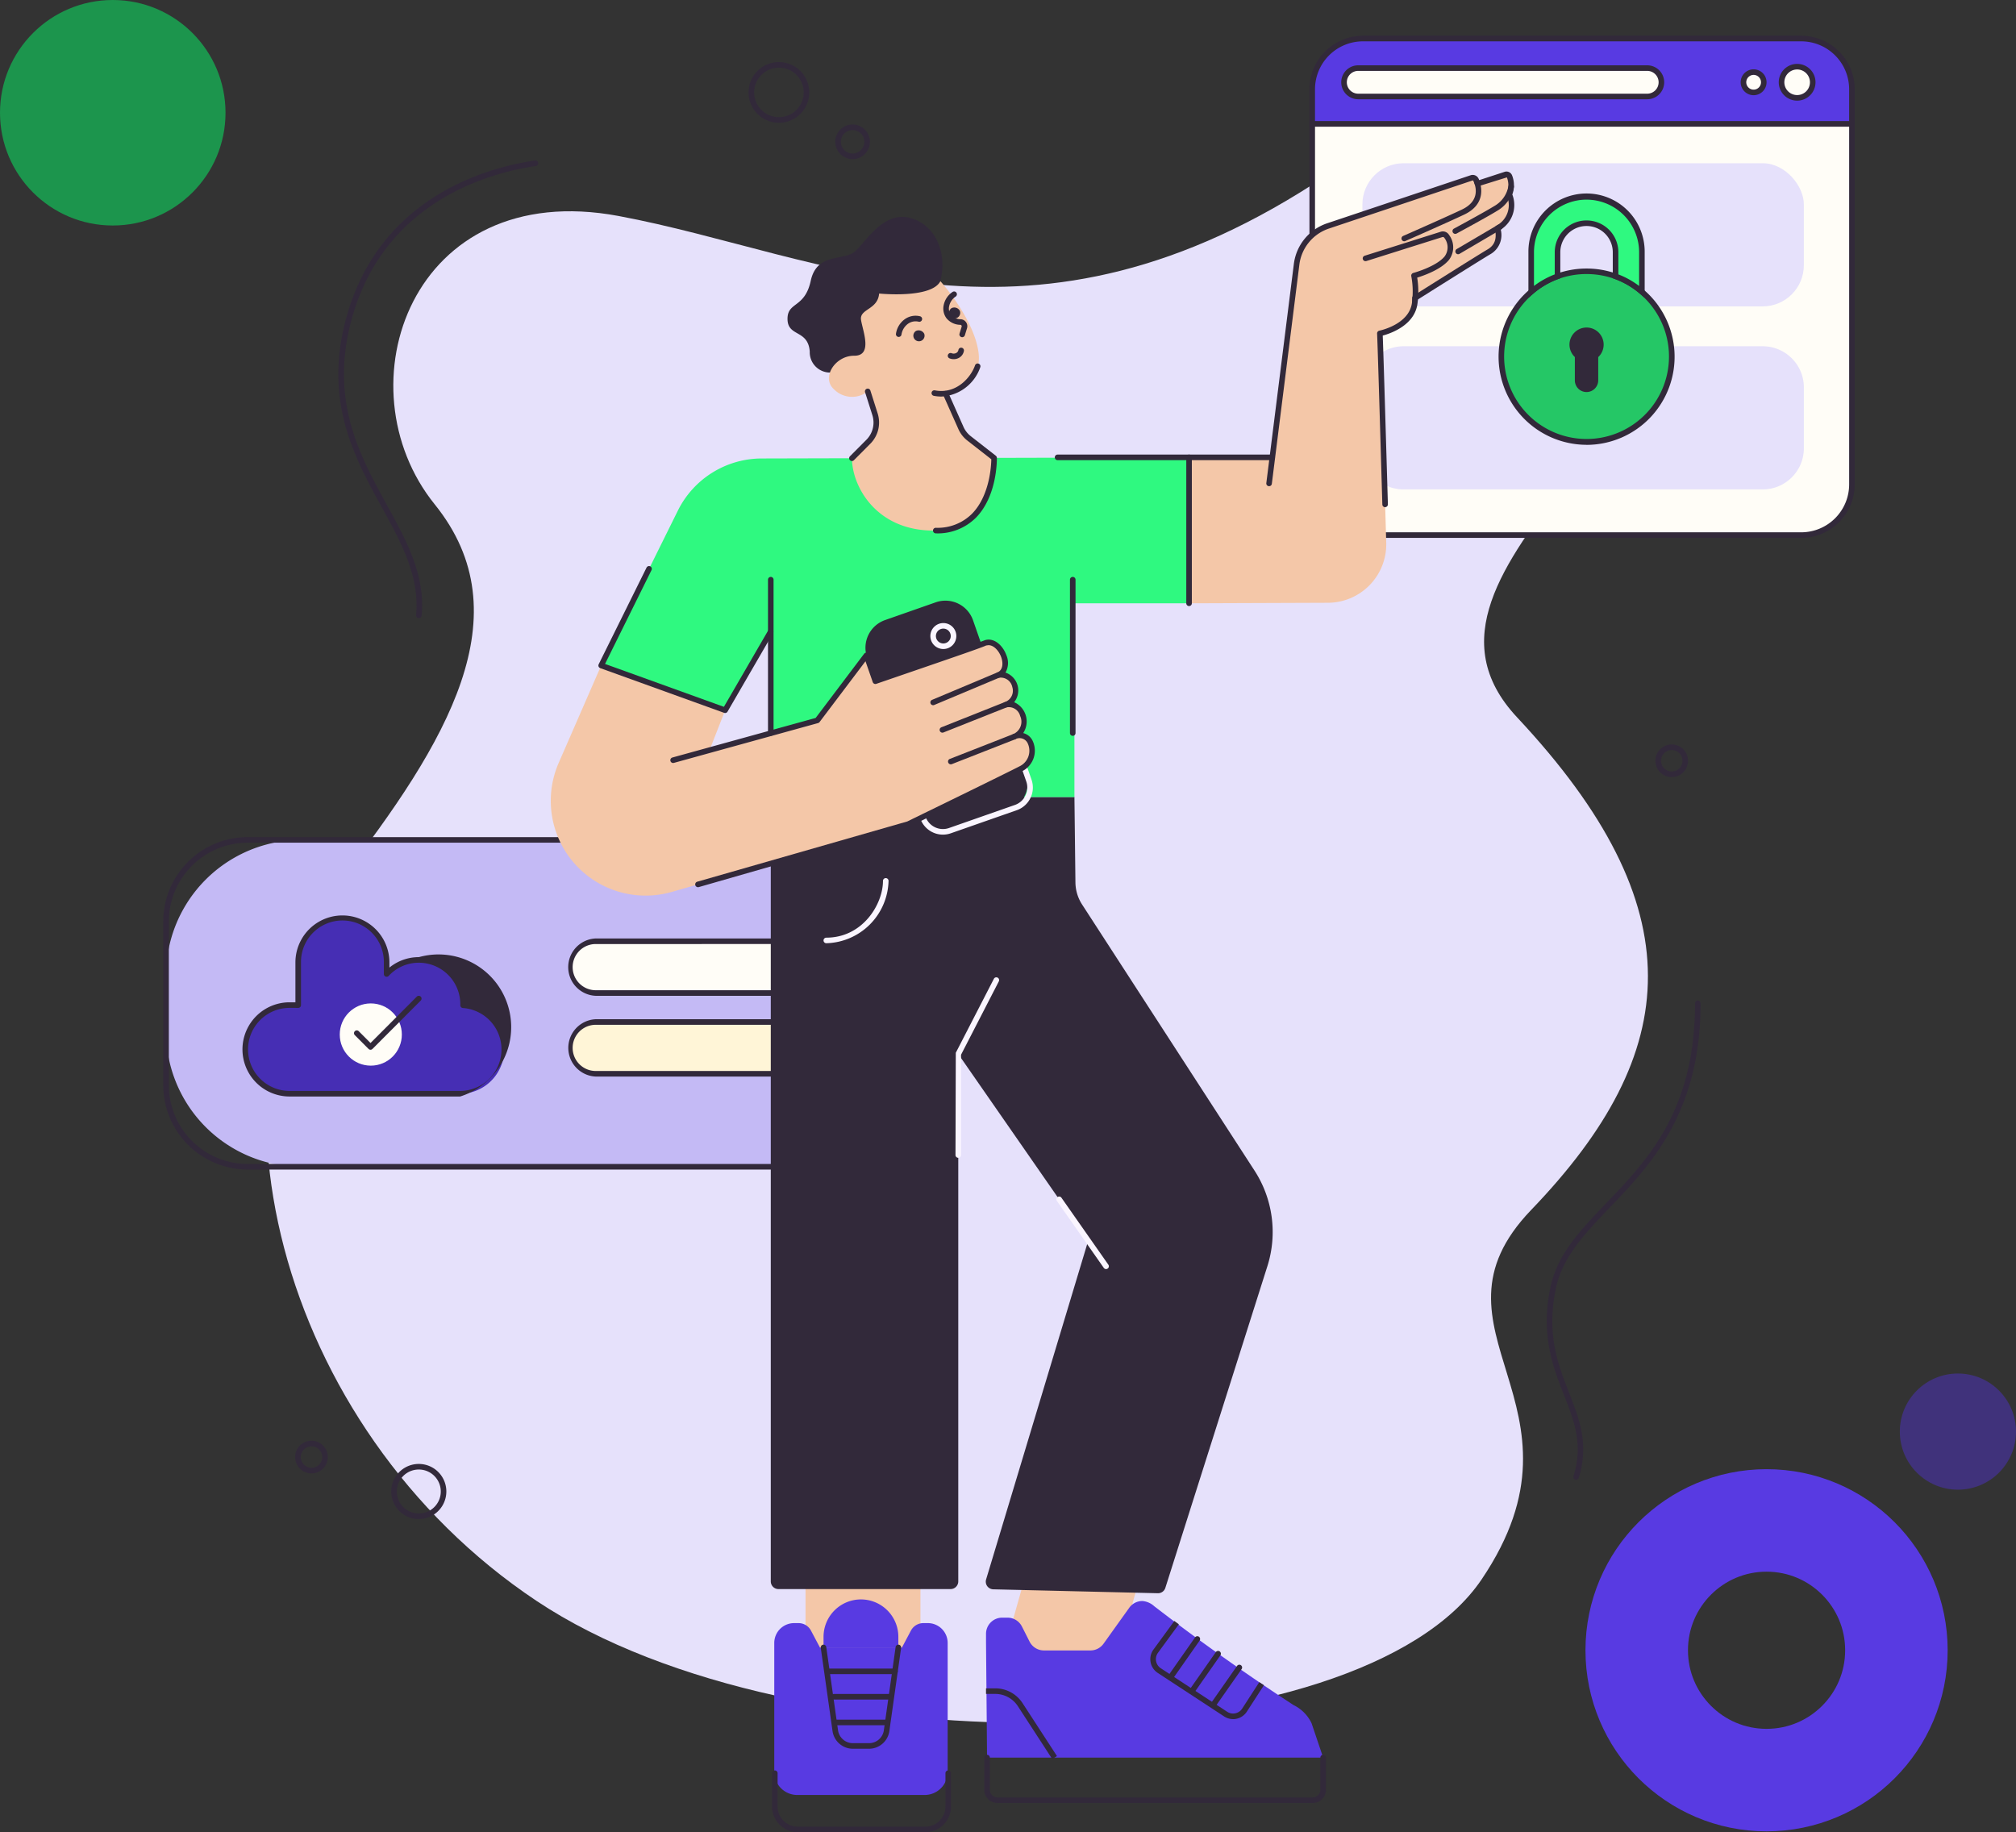 <svg xmlns="http://www.w3.org/2000/svg" width="295" height="268.134" viewBox="0 0 295 268.134">
  <rect x="0" y="0" width="295" height="268.134" fill="#333333" stroke="none"/>
  <g id="Grupo_81219" data-name="Grupo 81219" transform="translate(-1020 -748)">
    <g id="Grupo_81217" data-name="Grupo 81217" transform="translate(1043.89 753.233)">
      <path id="Trazado_113531" data-name="Trazado 113531" d="M845.995,679.626c15.8-20.327,26.9-38.98,13.9-55.094-13.9-17.22-3.475-47.88,26.9-42.207s60.237,23.178,103.827-6.093c19.511-13.3,39.92-7.39,46.446,5.056,15.271,29.123-39.755,52.008-18.8,74.4,26.076,27.857,24.3,48.966,2.072,72.085-16.993,17.674,10.042,28.436-7.251,54.066-17.776,26.347-100.273,28.478-138.273,3.172C836.637,759.585,824.058,707.854,845.995,679.626Z" transform="translate(-820.168 -555.95)" fill="#e6e1fb"/>
      <g id="Grupo_81158" data-name="Grupo 81158" transform="translate(0 117.271)">
        <path id="Rectángulo_34849" data-name="Rectángulo 34849" d="M19.822,0H91.656a0,0,0,0,1,0,0V47.832a0,0,0,0,1,0,0H19.822A19.822,19.822,0,0,1,0,28.01V19.822A19.822,19.822,0,0,1,19.822,0Z" transform="translate(0.408 0.408)" fill="#c4baf5"/>
        <path id="Trazado_113532" data-name="Trazado 113532" d="M902.688,790.927H822.548a12.359,12.359,0,0,1-12.331-12.358V754.636a12.359,12.359,0,0,1,12.331-12.358h80.139Zm-80.139-47.833a11.542,11.542,0,0,0-11.517,11.542v23.933a11.542,11.542,0,0,0,11.517,11.542h79.325V743.094Z" transform="translate(-810.217 -742.278)" fill="#32293a"/>
      </g>
      <g id="Grupo_81159" data-name="Grupo 81159" transform="translate(59.098 132.104)">
        <path id="Rectángulo_34850" data-name="Rectángulo 34850" d="M3.788,0H30.622a.949.949,0,0,1,.949.949V6.627a.949.949,0,0,1-.949.949H3.788A3.788,3.788,0,0,1,0,3.788v0A3.788,3.788,0,0,1,3.788,0Z" transform="translate(0.408 0.408)" fill="#fffdf7"/>
        <path id="Trazado_113533" data-name="Trazado 113533" d="M939.386,775.3H912.542a4.2,4.2,0,0,1,0-8.393h26.845a1.357,1.357,0,0,1,1.354,1.357v5.679A1.358,1.358,0,0,1,939.386,775.3Zm-26.845-7.577a3.38,3.38,0,0,0,0,6.76h26.845a.541.541,0,0,0,.54-.541v-5.679a.541.541,0,0,0-.54-.541Z" transform="translate(-908.354 -766.909)" fill="#32293a"/>
      </g>
      <g id="Grupo_81160" data-name="Grupo 81160" transform="translate(59.098 143.92)">
        <path id="Rectángulo_34851" data-name="Rectángulo 34851" d="M3.788,0H30.622a.949.949,0,0,1,.949.949V6.627a.949.949,0,0,1-.949.949H3.788A3.788,3.788,0,0,1,0,3.788v0A3.788,3.788,0,0,1,3.788,0Z" transform="translate(0.408 0.408)" fill="#fff5d7"/>
        <path id="Trazado_113534" data-name="Trazado 113534" d="M939.386,794.922H912.542a4.2,4.2,0,0,1,0-8.392h26.845a1.357,1.357,0,0,1,1.354,1.357v5.678A1.357,1.357,0,0,1,939.386,794.922Zm-26.845-7.576a3.38,3.38,0,0,0,0,6.76h26.845a.541.541,0,0,0,.54-.541v-5.678a.541.541,0,0,0-.54-.541Z" transform="translate(-908.354 -786.53)" fill="#32293a"/>
      </g>
      <g id="Grupo_81161" data-name="Grupo 81161" transform="translate(167.721 12.485)">
        <path id="Trazado_113535" data-name="Trazado 113535" d="M1168.384,568.947V621.7a7.418,7.418,0,0,1-7.407,7.429h-64.161a7.418,7.418,0,0,1-7.407-7.429v-52.75Z" transform="translate(-1089.002 -568.539)" fill="#fffdf7"/>
        <path id="Trazado_113536" data-name="Trazado 113536" d="M1160.708,629.265h-64.161a7.835,7.835,0,0,1-7.814-7.838V568.27h79.789v53.158A7.835,7.835,0,0,1,1160.708,629.265Zm-71.161-60.179v52.342a7.019,7.019,0,0,0,7,7.022h64.161a7.019,7.019,0,0,0,7-7.022V569.086Z" transform="translate(-1088.733 -568.27)" fill="#32293a"/>
      </g>
      <rect id="Rectángulo_34852" data-name="Rectángulo 34852" width="64.596" height="20.951" rx="6.029" transform="translate(175.47 18.654)" fill="#e6e1fb"/>
      <path id="Rectángulo_34853" data-name="Rectángulo 34853" d="M6.029,0H58.567A6.029,6.029,0,0,1,64.6,6.029v8.893a6.029,6.029,0,0,1-6.029,6.029H6.03A6.03,6.03,0,0,1,0,14.922V6.029A6.029,6.029,0,0,1,6.029,0Z" transform="translate(175.47 45.438)" fill="#e6e1fb"/>
      <path id="Trazado_113537" data-name="Trazado 113537" d="M1168.384,555.645V560.7h-78.975v-5.055a7.418,7.418,0,0,1,7.407-7.429h64.161A7.418,7.418,0,0,1,1168.384,555.645Z" transform="translate(-921.281 -547.808)" fill="#583ae2"/>
      <path id="Trazado_113538" data-name="Trazado 113538" d="M1168.522,560.839h-79.789v-5.463a7.835,7.835,0,0,1,7.814-7.838h64.161a7.835,7.835,0,0,1,7.814,7.838Zm-78.975-.816h78.16v-4.647a7.018,7.018,0,0,0-7-7.021h-64.161a7.019,7.019,0,0,0-7,7.021Z" transform="translate(-921.012 -547.538)" fill="#32293a"/>
      <g id="Grupo_81162" data-name="Grupo 81162" transform="translate(172.379 4.325)">
        <path id="Rectángulo_34854" data-name="Rectángulo 34854" d="M2.076,0H44.355a2.076,2.076,0,0,1,2.076,2.076v0a2.076,2.076,0,0,1-2.076,2.076H2.076A2.076,2.076,0,0,1,0,2.076v0A2.076,2.076,0,0,1,2.076,0Z" transform="translate(0.407 0.408)" fill="#fffdf7"/>
        <path id="Trazado_113539" data-name="Trazado 113539" d="M1141.235,559.688h-42.288a2.484,2.484,0,0,1,0-4.968h42.288a2.484,2.484,0,0,1,0,4.968Zm-42.288-4.152a1.668,1.668,0,0,0,0,3.336h42.288a1.668,1.668,0,0,0,0-3.336Z" transform="translate(-1096.468 -554.72)" fill="#32293a"/>
      </g>
      <g id="Grupo_81163" data-name="Grupo 81163" transform="translate(236.407 4.118)">
        <path id="Trazado_113540" data-name="Trazado 113540" d="M1203.467,557.334a2.276,2.276,0,1,1,2.276,2.28A2.278,2.278,0,0,1,1203.467,557.334Z" transform="translate(-1203.061 -554.645)" fill="#fffdf7"/>
        <path id="Trazado_113541" data-name="Trazado 113541" d="M1205.475,559.753a2.689,2.689,0,1,1,2.683-2.688A2.689,2.689,0,0,1,1205.475,559.753Zm0-4.561a1.873,1.873,0,1,0,1.868,1.873A1.873,1.873,0,0,0,1205.475,555.192Z" transform="translate(-1202.792 -554.376)" fill="#32293a"/>
      </g>
      <g id="Grupo_81164" data-name="Grupo 81164" transform="translate(230.829 4.912)">
        <path id="Trazado_113542" data-name="Trazado 113542" d="M1194.206,557.859a1.483,1.483,0,1,1,1.483,1.486A1.485,1.485,0,0,1,1194.206,557.859Z" transform="translate(-1193.799 -555.965)" fill="#fffdf7"/>
        <path id="Trazado_113543" data-name="Trazado 113543" d="M1195.42,559.483a1.894,1.894,0,1,1,1.89-1.894A1.894,1.894,0,0,1,1195.42,559.483Zm0-2.972a1.078,1.078,0,1,0,1.076,1.079A1.078,1.078,0,0,0,1195.42,556.511Z" transform="translate(-1193.53 -555.695)" fill="#32293a"/>
      </g>
      <path id="Trazado_113544" data-name="Trazado 113544" d="M969.417,614.046a2.974,2.974,0,0,1-4.255-2.792c-.246-3.241-3.215-2.116-3.254-4.719s2.519-1.553,3.4-5.631,4.654-2.937,6.3-4.159,4.3-6.379,8.584-4.935,5.49,6.9,3.345,10.955-8.824,10.8-8.824,10.8Z" transform="translate(-870.561 -565.049)" fill="#32293a"/>
      <g id="Grupo_81171" data-name="Grupo 81171" transform="translate(120.137 224.033)">
        <path id="Trazado_113545" data-name="Trazado 113545" d="M1030.39,933.992h-16.815l4.07-14.427h16.815Z" transform="translate(-1011.25 -919.565)" fill="#f4c7a8"/>
        <path id="Trazado_113546" data-name="Trazado 113546" d="M1010.141,933.916v-1.2a2.365,2.365,0,0,1,2.362-2.368h.786a2.362,2.362,0,0,1,2.107,1.3l1.115,2.2a2.362,2.362,0,0,0,2.107,1.3h6.8a2.362,2.362,0,0,0,1.92-.988l3.761-5.258a2.361,2.361,0,0,1,1.92-.988h0a2.9,2.9,0,0,1,1.737.762c6.522,5.032,13.555,10.013,20.384,14.465a5.63,5.63,0,0,1,2.641,2.667l1.692,5.017h-49.18Z" transform="translate(-1009.884 -922.886)" fill="#583ae2"/>
        <g id="Grupo_81165" data-name="Grupo 81165" transform="translate(0 27.531)">
          <path id="Trazado_113547" data-name="Trazado 113547" d="M1057.782,972.338h-46.14a1.932,1.932,0,0,1-1.927-1.931v-4.716a.407.407,0,1,1,.814,0v4.716a1.115,1.115,0,0,0,1.113,1.115h46.14a1.114,1.114,0,0,0,1.112-1.115v-4.716a.407.407,0,1,1,.815,0v4.716A1.932,1.932,0,0,1,1057.782,972.338Z" transform="translate(-1009.715 -965.283)" fill="#32293a"/>
        </g>
        <g id="Grupo_81166" data-name="Grupo 81166" transform="translate(0.256 17.808)">
          <path id="Trazado_113548" data-name="Trazado 113548" d="M1019.834,959.491l-5.031-7.738a3.939,3.939,0,0,0-3.313-1.8h-1.35v-.817h1.35a4.753,4.753,0,0,1,4,2.17l5.03,7.738Z" transform="translate(-1010.14 -949.137)" fill="#32293a"/>
        </g>
        <g id="Grupo_81167" data-name="Grupo 81167" transform="translate(24.298 7.948)">
          <path id="Trazado_113549" data-name="Trazado 113549" d="M1062.17,947.124a2.375,2.375,0,0,1-1.306-.392l-9.713-6.367a2.4,2.4,0,0,1-.621-3.429l3.051-4.173.657.482-3.052,4.172a1.589,1.589,0,0,0,.409,2.264l9.713,6.367a1.58,1.58,0,0,0,2.2-.465l2.5-3.865.682.444-2.5,3.866a2.4,2.4,0,0,1-2.016,1.1Z" transform="translate(-1050.064 -932.763)" fill="#32293a"/>
        </g>
        <g id="Grupo_81168" data-name="Grupo 81168" transform="translate(26.965 10.182)">
          <path id="Trazado_113550" data-name="Trazado 113550" d="M1058.975,937.149l-3.8,5.43Z" transform="translate(-1054.762 -936.742)" fill="#ffcc38"/>
          <path id="Trazado_113551" data-name="Trazado 113551" d="M1054.9,942.718a.4.4,0,0,1-.234-.074.409.409,0,0,1-.1-.568l3.806-5.43a.407.407,0,1,1,.666.468l-3.806,5.43A.4.4,0,0,1,1054.9,942.718Z" transform="translate(-1054.493 -936.473)" fill="#32293a"/>
        </g>
        <g id="Grupo_81169" data-name="Grupo 81169" transform="translate(30.013 12.332)">
          <path id="Trazado_113552" data-name="Trazado 113552" d="M1064.035,940.72l-3.8,5.43Z" transform="translate(-1059.823 -940.312)" fill="#ffcc38"/>
          <path id="Trazado_113553" data-name="Trazado 113553" d="M1059.961,946.289a.4.4,0,0,1-.234-.075.408.408,0,0,1-.1-.568l3.8-5.43a.407.407,0,1,1,.666.469l-3.8,5.43A.406.406,0,0,1,1059.961,946.289Z" transform="translate(-1059.555 -940.043)" fill="#32293a"/>
        </g>
        <g id="Grupo_81170" data-name="Grupo 81170" transform="translate(33.117 14.351)">
          <path id="Trazado_113554" data-name="Trazado 113554" d="M1069.191,944.074l-3.8,5.43Z" transform="translate(-1064.979 -943.666)" fill="#ffcc38"/>
          <path id="Trazado_113555" data-name="Trazado 113555" d="M1065.117,949.642a.407.407,0,0,1-.333-.643l3.8-5.429a.407.407,0,1,1,.667.469l-3.8,5.429A.406.406,0,0,1,1065.117,949.642Z" transform="translate(-1064.71 -943.397)" fill="#32293a"/>
        </g>
      </g>
      <g id="Grupo_81177" data-name="Grupo 81177" transform="translate(89.083 224.32)">
        <rect id="Rectángulo_34855" data-name="Rectángulo 34855" width="16.815" height="17.584" transform="translate(4.901)" fill="#f4c7a8"/>
        <path id="Trazado_113556" data-name="Trazado 113556" d="M981.154,933.283H980.5a2.058,2.058,0,0,0-1.818,1.1l-1.318,2.486H965.378l-1.319-2.486a2.057,2.057,0,0,0-1.818-1.1h-.655a2.905,2.905,0,0,0-2.9,2.91v18.866a3.372,3.372,0,0,0,3.368,3.376h18.637a3.372,3.372,0,0,0,3.368-3.376V936.193A2.9,2.9,0,0,0,981.154,933.283Z" transform="translate(-958.361 -925.309)" fill="#583ae2"/>
        <path id="Trazado_113557" data-name="Trazado 113557" d="M970.661,934.575v-1.565a5.479,5.479,0,0,1,5.474-5.485h0a5.48,5.48,0,0,1,5.474,5.485v1.565Z" transform="translate(-963.126 -923.018)" fill="#583ae2"/>
        <g id="Grupo_81172" data-name="Grupo 81172" transform="translate(7.128 11.148)">
          <path id="Trazado_113558" data-name="Trazado 113558" d="M981.609,939.232l-1.72,12.168a2.588,2.588,0,0,1-2.56,2.228h-2.387a2.588,2.588,0,0,1-2.56-2.228l-1.72-12.168Z" transform="translate(-970.254 -938.824)" fill="#583ae2"/>
          <path id="Trazado_113559" data-name="Trazado 113559" d="M977.059,953.767h-2.387a3.01,3.01,0,0,1-2.963-2.579l-1.72-12.168a.407.407,0,1,1,.805-.115l1.72,12.167a2.192,2.192,0,0,0,2.158,1.878h2.387a2.192,2.192,0,0,0,2.158-1.878l1.719-12.167a.407.407,0,1,1,.805.115l-1.719,12.168A3.009,3.009,0,0,1,977.059,953.767Z" transform="translate(-969.985 -938.555)" fill="#32293a"/>
        </g>
        <g id="Grupo_81173" data-name="Grupo 81173" transform="translate(7.788 14.626)">
          <path id="Trazado_113560" data-name="Trazado 113560" d="M971.758,945.008h0Z" transform="translate(-971.35 -944.6)" fill="#ffcc38"/>
          <path id="Trazado_113561" data-name="Trazado 113561" d="M981.284,945.146h-9.8a.408.408,0,0,1,0-.816h9.8a.408.408,0,0,1,0,.816Z" transform="translate(-971.081 -944.33)" fill="#32293a"/>
        </g>
        <g id="Grupo_81174" data-name="Grupo 81174" transform="translate(8.681 18.339)">
          <path id="Trazado_113562" data-name="Trazado 113562" d="M973.239,951.174h0Z" transform="translate(-972.832 -950.766)" fill="#ffcc38"/>
          <path id="Trazado_113563" data-name="Trazado 113563" d="M980.982,951.313H972.97a.408.408,0,0,1,0-.817h8.012a.408.408,0,0,1,0,.817Z" transform="translate(-972.563 -950.496)" fill="#32293a"/>
        </g>
        <g id="Grupo_81175" data-name="Grupo 81175" transform="translate(9.047 22.104)">
          <path id="Trazado_113564" data-name="Trazado 113564" d="M973.848,957.424h0Z" transform="translate(-973.441 -957.016)" fill="#ffcc38"/>
          <path id="Trazado_113565" data-name="Trazado 113565" d="M980.858,957.563h-7.279a.408.408,0,0,1,0-.816h7.279a.408.408,0,0,1,0,.816Z" transform="translate(-973.172 -956.747)" fill="#32293a"/>
        </g>
        <g id="Grupo_81176" data-name="Grupo 81176" transform="translate(0 29.531)">
          <path id="Trazado_113566" data-name="Trazado 113566" d="M980.561,978.13H961.924a3.783,3.783,0,0,1-3.776-3.783v-4.859a.407.407,0,1,1,.814,0v4.859a2.967,2.967,0,0,0,2.962,2.967h18.637a2.967,2.967,0,0,0,2.962-2.967v-4.859a.407.407,0,1,1,.814,0v4.859A3.783,3.783,0,0,1,980.561,978.13Z" transform="translate(-958.148 -969.08)" fill="#32293a"/>
        </g>
      </g>
      <path id="Trazado_113567" data-name="Trazado 113567" d="M957.841,732.531V847.318a1.123,1.123,0,0,0,1.122,1.124h25.191a1.124,1.124,0,0,0,1.122-1.124V770.147l19,27.359L989.35,847.029a1.124,1.124,0,0,0,1.047,1.449l24.08.572a1.122,1.122,0,0,0,1.1-.783l14.931-47.072a16.542,16.542,0,0,0-1.883-13.995l-25.23-38.938a6.068,6.068,0,0,1-.975-3.232l-.145-12.5Z" transform="translate(-868.943 -621.129)" fill="#32293a"/>
      <path id="Trazado_113568" data-name="Trazado 113568" d="M1059.479,622.634h12.162l3.581-28.278a6.772,6.772,0,0,1,4.553-5.57l21.042-7.047a.533.533,0,0,1,.674.321l.191.52,4.1-1.339a.474.474,0,0,1,.577.258,3.54,3.54,0,0,1-.017,2.683c1.167,2-.467,4.3-1.524,4.909.3,1.48.044,2.707-1.284,3.476s-11.031,6.861-11.031,6.861c.314,2.327-3.83,4.8-5.1,5.072.1,2.015.613,19.613.929,30.592a8.568,8.568,0,0,1-8.525,8.822l-20.327.075Z" transform="translate(-909.375 -560.936)" fill="#f4c7a8"/>
      <g id="Grupo_81178" data-name="Grupo 81178" transform="translate(161.411 19.874)">
        <path id="Trazado_113569" data-name="Trazado 113569" d="M1095.638,629.657a.408.408,0,0,1-.407-.4c-.443-15.251-.7-23.665-.767-25.01a.406.406,0,0,1,.32-.419c.506-.11,4.952-1.178,4.813-4.759a.4.4,0,0,1,.189-.361c.389-.245,9.512-6,10.83-6.769,1.059-.613,1.4-1.551,1.09-3.04a.408.408,0,0,1,.221-.449,3.389,3.389,0,0,0,1.519-4.364.409.409,0,0,1-.013-.328,3.2,3.2,0,0,0,.024-2.366l-4.18,1.3a.407.407,0,0,1-.509-.248l-.19-.52a.127.127,0,0,0-.16-.076l-21.047,7.049a6.4,6.4,0,0,0-4.278,5.234l-4.029,32.079a.407.407,0,1,1-.807-.1l4.029-32.08a7.221,7.221,0,0,1,4.825-5.905l21.045-7.047a.946.946,0,0,1,1.185.567l.055.152,3.729-1.218a.878.878,0,0,1,1.073.478,3.9,3.9,0,0,1,.051,2.838,4.264,4.264,0,0,1-1.692,5.143,3.22,3.22,0,0,1-1.536,3.608c-1.2.7-9.252,5.773-10.609,6.63-.025,3.6-3.871,4.93-5.123,5.266.085,2.094.338,10.388.754,24.69a.408.408,0,0,1-.4.42Z" transform="translate(-1078.255 -580.541)" fill="#32293a"/>
      </g>
      <path id="Trazado_113570" data-name="Trazado 113570" d="M927.847,657.791l-11.221,22.661L934.768,687l6.678-11.521V699.7h44.431V671.348h16.775V649.993l-62.554.162A13.714,13.714,0,0,0,927.847,657.791Z" transform="translate(-852.547 -588.295)" fill="#2ff980"/>
      <path id="Trazado_113571" data-name="Trazado 113571" d="M975.346,633.089c0,4.127,3.56,10.585,11.906,10.585s9.009-6.653,8.89-10.634l-3.321-2.443a4.8,4.8,0,0,1-1.546-1.928l-2.21-5.012s5.448-1.053,4.8-6.025-5.581-10.454-5.581-10.454c-1.338,2.594-8.964,1.808-8.964,1.808-.2,2.4-2.907,2.223-2.647,3.867s1.755,5.254-1.009,5.235-4.855,3.182-2.962,4.9a3.715,3.715,0,0,0,4.947.327c.239.858.578,2.054.888,3.146a4.8,4.8,0,0,1-1.265,4.749Z" transform="translate(-874.567 -571.263)" fill="#f4c7a8"/>
      <path id="Trazado_113572" data-name="Trazado 113572" d="M1001.738,715.486l-7.419,2.6a4.28,4.28,0,0,1-5.455-2.637l-7.779-22.326a4.294,4.294,0,0,1,2.631-5.467l7.419-2.6a4.281,4.281,0,0,1,5.455,2.638l7.779,22.326A4.294,4.294,0,0,1,1001.738,715.486Z" transform="translate(-878.094 -602.148)" fill="#32293a"/>
      <g id="Grupo_81179" data-name="Grupo 81179" transform="translate(110.753 106.593)">
        <path id="Trazado_113573" data-name="Trazado 113573" d="M997.47,734.86a3.514,3.514,0,0,1-3.314-2.357.407.407,0,1,1,.769-.269,2.691,2.691,0,0,0,3.43,1.658l9.651-3.378a2.7,2.7,0,0,0,1.656-3.438l-.694-1.99a.407.407,0,1,1,.769-.269l.694,1.99a3.516,3.516,0,0,1-2.155,4.477l-9.651,3.378A3.5,3.5,0,0,1,997.47,734.86Z" transform="translate(-994.133 -724.545)" fill="#faf5ff"/>
      </g>
      <path id="Trazado_113574" data-name="Trazado 113574" d="M911.738,698.338l-6.208,14.234a13.874,13.874,0,0,0,16.508,18.91l34.612-9.93s15.068-7.33,16.659-8.183c2.532-1.357,1.62-5.738-1.142-4.608,2.834-1.249,1.031-5.415-1.233-4.682,2.551-.963,1.421-4.767-1.064-4.35,2.241-.956.268-5.356-1.854-4.707.028.055-16.153,5.611-16.153,5.611l-1.315-3.772-7.182,9.507L927.6,710.722l2.281-5.835Z" transform="translate(-847.659 -606.182)" fill="#f4c7a8"/>
      <g id="Grupo_81180" data-name="Grupo 81180" transform="translate(74.204 88.367)">
        <path id="Trazado_113575" data-name="Trazado 113575" d="M937.48,730.512a.408.408,0,0,1-.111-.8l30.746-8.821c.084-.048,15.013-7.311,16.578-8.151a2.53,2.53,0,0,0,1.062-3.222,1.308,1.308,0,0,0-1.858-.649.408.408,0,0,1-.318-.751,1.97,1.97,0,0,0,1.045-2.657,1.707,1.707,0,0,0-1.989-1.263.408.408,0,0,1-.269-.77,1.756,1.756,0,0,0,1.108-2.2,1.715,1.715,0,0,0-1.961-1.362.4.4,0,0,1-.458-.288.407.407,0,0,1,.232-.49c.88-.376.85-1.454.556-2.262-.376-1.033-1.283-1.945-2.132-1.68l-.009-.028c-.733.346-3.662,1.354-16.131,5.636a.408.408,0,0,1-.516-.252l-1.063-3.054-6.723,8.9a.413.413,0,0,1-.217.147l-21.1,5.827a.408.408,0,0,1-.216-.787l20.963-5.79,7.1-9.4a.412.412,0,0,1,.388-.157.407.407,0,0,1,.321.269l1.18,3.39c6.179-2.123,15.134-5.213,15.7-5.451a.437.437,0,0,1,.079-.034c1.37-.414,2.637.811,3.134,2.181a2.869,2.869,0,0,1-.124,2.564,2.764,2.764,0,0,1,1.27,4.333,3.089,3.089,0,0,1,1.322,4.518,2.094,2.094,0,0,1,1.416,1.212,3.368,3.368,0,0,1-1.414,4.288c-1.58.847-16.057,7.892-16.673,8.191L937.591,730.5A.393.393,0,0,1,937.48,730.512Z" transform="translate(-933.439 -694.28)" fill="#32293a"/>
      </g>
      <g id="Grupo_81181" data-name="Grupo 81181" transform="translate(112.251 93.139)">
        <path id="Trazado_113576" data-name="Trazado 113576" d="M997.028,707.034a.408.408,0,0,1-.158-.784l9.551-4.014a.407.407,0,0,1,.315.752L997.185,707A.412.412,0,0,1,997.028,707.034Z" transform="translate(-996.621 -702.205)" fill="#32293a"/>
      </g>
      <g id="Grupo_81182" data-name="Grupo 81182" transform="translate(113.608 97.489)">
        <path id="Trazado_113577" data-name="Trazado 113577" d="M999.281,713.924a.408.408,0,0,1-.15-.787l9.259-3.68a.408.408,0,0,1,.3.758l-9.259,3.68A.4.4,0,0,1,999.281,713.924Z" transform="translate(-998.875 -709.427)" fill="#32293a"/>
      </g>
      <g id="Grupo_81183" data-name="Grupo 81183" transform="translate(114.837 102.171)">
        <path id="Trazado_113578" data-name="Trazado 113578" d="M1001.322,721.648a.408.408,0,0,1-.149-.788l9.264-3.63a.407.407,0,0,1,.3.759l-9.263,3.631A.4.4,0,0,1,1001.322,721.648Z" transform="translate(-1000.915 -717.202)" fill="#32293a"/>
      </g>
      <g id="Grupo_81184" data-name="Grupo 81184" transform="translate(88.491 79.19)">
        <path id="Trazado_113579" data-name="Trazado 113579" d="M957.572,702.3a.407.407,0,0,1-.407-.408V679.448a.407.407,0,1,1,.814,0v22.443A.407.407,0,0,1,957.572,702.3Z" transform="translate(-957.165 -679.04)" fill="#32293a"/>
      </g>
      <g id="Grupo_81185" data-name="Grupo 81185" transform="translate(132.676 79.19)">
        <path id="Trazado_113580" data-name="Trazado 113580" d="M1030.946,702.3a.408.408,0,0,1-.408-.408V679.448a.407.407,0,1,1,.815,0v22.443A.407.407,0,0,1,1030.946,702.3Z" transform="translate(-1030.538 -679.04)" fill="#32293a"/>
      </g>
      <g id="Grupo_81186" data-name="Grupo 81186" transform="translate(63.672 77.609)">
        <path id="Trazado_113581" data-name="Trazado 113581" d="M934.5,697.92a.411.411,0,0,1-.138-.024l-18.142-6.549a.407.407,0,0,1-.226-.565l7-14.139a.407.407,0,1,1,.729.362l-6.8,13.729,17.394,6.279,6.507-11.227a.408.408,0,0,1,.7.41l-6.678,11.521A.408.408,0,0,1,934.5,697.92Z" transform="translate(-915.95 -676.416)" fill="#32293a"/>
      </g>
      <g id="Grupo_81187" data-name="Grupo 81187" transform="translate(181.191 20.884)">
        <path id="Trazado_113582" data-name="Trazado 113582" d="M1111.507,591.41a.408.408,0,0,1-.164-.782c1.866-.82,6.436-2.836,8.589-3.857,2.458-1.165,2.169-3,1.777-4a.407.407,0,1,1,.758-.3c.311.789,1.073,3.487-2.187,5.032-2.162,1.025-6.74,3.045-8.609,3.867A.413.413,0,0,1,1111.507,591.41Z" transform="translate(-1111.101 -582.218)" fill="#32293a"/>
      </g>
      <g id="Grupo_81188" data-name="Grupo 81188" transform="translate(188.649 21.665)">
        <path id="Trazado_113583" data-name="Trazado 113583" d="M1123.894,590.842a.409.409,0,0,1-.194-.767c1.705-.924,4.737-2.58,5.881-3.292a4.184,4.184,0,0,0,2.092-2.936.407.407,0,1,1,.8.152,5.05,5.05,0,0,1-2.461,3.478c-1.163.723-4.211,2.388-5.923,3.317A.413.413,0,0,1,1123.894,590.842Z" transform="translate(-1123.486 -583.515)" fill="#32293a"/>
      </g>
      <g id="Grupo_81189" data-name="Grupo 81189" transform="translate(189.076 27.595)">
        <path id="Trazado_113584" data-name="Trazado 113584" d="M1124.6,597.74a.408.408,0,0,1-.206-.76l6.059-3.561a.407.407,0,1,1,.411.7l-6.059,3.561A.407.407,0,0,1,1124.6,597.74Z" transform="translate(-1124.196 -593.363)" fill="#32293a"/>
      </g>
      <g id="Grupo_81190" data-name="Grupo 81190" transform="translate(175.512 28.63)">
        <path id="Trazado_113585" data-name="Trazado 113585" d="M1109.316,605.682a.4.4,0,0,1-.046,0,.407.407,0,0,1-.359-.45,11.949,11.949,0,0,0-.131-3.607.409.409,0,0,1,.3-.465c.033-.009,3.328-.9,4.584-2.422a2.257,2.257,0,0,0-.047-2.714.252.252,0,0,0-.287-.113l-11.126,3.51a.408.408,0,0,1-.246-.778l11.126-3.51a1.057,1.057,0,0,1,1.228.468,3.031,3.031,0,0,1-.021,3.656c-1.172,1.418-3.7,2.3-4.646,2.587a12.533,12.533,0,0,1,.078,3.476A.408.408,0,0,1,1109.316,605.682Z" transform="translate(-1101.671 -595.081)" fill="#32293a"/>
      </g>
      <g id="Grupo_81191" data-name="Grupo 81191" transform="translate(149.697 61.29)">
        <path id="Trazado_113586" data-name="Trazado 113586" d="M1059.209,671.486a.408.408,0,0,1-.407-.408V649.724a.408.408,0,0,1,.407-.408h12.163a.408.408,0,0,1,0,.816h-11.755v20.946A.408.408,0,0,1,1059.209,671.486Z" transform="translate(-1058.802 -649.316)" fill="#32293a"/>
      </g>
      <g id="Grupo_81192" data-name="Grupo 81192" transform="translate(130.459 61.29)">
        <path id="Trazado_113587" data-name="Trazado 113587" d="M1046.5,650.132h-19.237a.408.408,0,0,1,0-.816H1046.5a.408.408,0,0,1,0,.816Z" transform="translate(-1026.857 -649.316)" fill="#32293a"/>
      </g>
      <g id="Grupo_81193" data-name="Grupo 81193" transform="translate(115.926 137.789)">
        <path id="Trazado_113588" data-name="Trazado 113588" d="M1003.13,802.761a.407.407,0,0,1-.407-.408l.045-14.962,5.571-10.822a.407.407,0,1,1,.723.374l-5.526,10.734v14.677A.407.407,0,0,1,1003.13,802.761Z" transform="translate(-1002.723 -776.349)" fill="#faf5ff"/>
      </g>
      <g id="Grupo_81194" data-name="Grupo 81194" transform="translate(130.689 169.871)">
        <path id="Trazado_113589" data-name="Trazado 113589" d="M1034.509,840.239a.407.407,0,0,1-.333-.174l-6.863-9.8a.407.407,0,1,1,.666-.469l6.864,9.8a.409.409,0,0,1-.333.643Z" transform="translate(-1027.238 -829.625)" fill="#faf5ff"/>
      </g>
      <g id="Grupo_81195" data-name="Grupo 81195" transform="translate(96.619 123.269)">
        <path id="Trazado_113590" data-name="Trazado 113590" d="M971.069,761.768a.408.408,0,0,1,0-.816c5.338,0,8.29-4.911,8.29-8.307a.407.407,0,1,1,.814,0A9.361,9.361,0,0,1,971.069,761.768Z" transform="translate(-970.662 -752.237)" fill="#faf5ff"/>
      </g>
      <g id="Grupo_81196" data-name="Grupo 81196" transform="translate(112.251 85.942)">
        <path id="Trazado_113591" data-name="Trazado 113591" d="M998.519,694.057a1.9,1.9,0,1,1,1.9-1.9A1.9,1.9,0,0,1,998.519,694.057Zm0-2.988a1.086,1.086,0,1,0,1.084,1.086A1.086,1.086,0,0,0,998.519,691.069Z" transform="translate(-996.621 -690.253)" fill="#faf5ff"/>
      </g>
      <g id="Grupo_81197" data-name="Grupo 81197" transform="translate(114.143 37.414)">
        <path id="Trazado_113592" data-name="Trazado 113592" d="M1002.524,616.367a.4.4,0,0,1-.12-.019.407.407,0,0,1-.269-.509l.311-1.01a.216.216,0,0,0-.03-.189.191.191,0,0,0-.146-.085,2.668,2.668,0,0,1-2.058-.979,2.367,2.367,0,0,1-.4-1.878,3.044,3.044,0,0,1,1.327-1.97.408.408,0,0,1,.43.693,2.233,2.233,0,0,0-.957,1.428,1.551,1.551,0,0,0,.258,1.239,1.932,1.932,0,0,0,1.457.652,1,1,0,0,1,.764.436,1.028,1.028,0,0,1,.137.892l-.311,1.01A.407.407,0,0,1,1002.524,616.367Z" transform="translate(-999.761 -609.667)" fill="#32293a"/>
      </g>
      <g id="Grupo_81198" data-name="Grupo 81198" transform="translate(112.408 47.959)">
        <path id="Trazado_113593" data-name="Trazado 113593" d="M998.339,632.02a5.832,5.832,0,0,1-1.13-.112.408.408,0,0,1,.157-.8c3.153.621,5.293-1.91,5.894-3.654a.407.407,0,1,1,.769.267A6.373,6.373,0,0,1,998.339,632.02Z" transform="translate(-996.881 -627.179)" fill="#32293a"/>
      </g>
      <g id="Grupo_81199" data-name="Grupo 81199" transform="translate(107.211 40.97)">
        <path id="Trazado_113594" data-name="Trazado 113594" d="M988.659,618.675a.392.392,0,0,1-.059,0,.407.407,0,0,1-.344-.461,3.2,3.2,0,0,1,1.318-2.152,2.721,2.721,0,0,1,2.19-.412.408.408,0,0,1-.177.8,1.919,1.919,0,0,0-1.551.287,2.41,2.41,0,0,0-.974,1.6A.406.406,0,0,1,988.659,618.675Z" transform="translate(-988.251 -615.573)" fill="#32293a"/>
      </g>
      <path id="Trazado_113595" data-name="Trazado 113595" d="M994.112,619.618a.82.82,0,1,1-1.213-.413A.921.921,0,0,1,994.112,619.618Z" transform="translate(-882.76 -576.006)" fill="#32293a"/>
      <path id="Trazado_113596" data-name="Trazado 113596" d="M1002.777,614.065a.82.82,0,1,1-1.213-.413A.921.921,0,0,1,1002.777,614.065Z" transform="translate(-886.207 -573.797)" fill="#32293a"/>
      <g id="Grupo_81200" data-name="Grupo 81200" transform="translate(114.787 45.647)">
        <path id="Trazado_113597" data-name="Trazado 113597" d="M1001.709,625.02a1.66,1.66,0,0,1-.624-.122.408.408,0,0,1,.306-.756.815.815,0,0,0,.688-.028.621.621,0,0,0,.322-.444.4.4,0,0,1,.478-.323.408.408,0,0,1,.322.478,1.437,1.437,0,0,1-.733,1.007A1.6,1.6,0,0,1,1001.709,625.02Z" transform="translate(-1000.831 -623.339)" fill="#32293a"/>
      </g>
      <g id="Grupo_81201" data-name="Grupo 81201" transform="translate(100.372 51.64)">
        <path id="Trazado_113598" data-name="Trazado 113598" d="M977.3,643.885a.409.409,0,0,1-.288-.7l2.39-2.4a3.58,3.58,0,0,0,.88-3.626l-1.062-3.341a.407.407,0,1,1,.776-.247l1.062,3.341a4.4,4.4,0,0,1-1.079,4.45l-2.39,2.4A.408.408,0,0,1,977.3,643.885Z" transform="translate(-976.895 -633.291)" fill="#32293a"/>
      </g>
      <g id="Grupo_81202" data-name="Grupo 81202" transform="translate(112.636 51.986)">
        <path id="Trazado_113599" data-name="Trazado 113599" d="M997.667,654.7h0a.408.408,0,0,1,0-.816h0a7.12,7.12,0,0,0,5.311-2.068c2.573-2.633,2.8-7,2.813-7.96l-3.512-2.742a4.369,4.369,0,0,1-1.3-1.661l-2.231-5.011a.407.407,0,1,1,.743-.332l2.231,5.011a3.565,3.565,0,0,0,1.055,1.35l3.67,2.866a.408.408,0,0,1,.157.313c0,.225.08,5.539-3.045,8.738A7.908,7.908,0,0,1,997.667,654.7Z" transform="translate(-997.259 -633.866)" fill="#32293a"/>
      </g>
      <g id="Grupo_81206" data-name="Grupo 81206" transform="translate(195.393 23.167)">
        <g id="Grupo_81203" data-name="Grupo 81203" transform="translate(0 10.893)">
          <path id="Trazado_113600" data-name="Trazado 113600" d="M1160.3,617.266a12.469,12.469,0,1,1-20.568-9.492,12.315,12.315,0,0,1,3.853-2.263,12.532,12.532,0,0,1,8.493,0,12.32,12.32,0,0,1,3.853,2.263A12.456,12.456,0,0,1,1160.3,617.266Z" transform="translate(-1134.955 -604.366)" fill="#25c766"/>
          <path id="Trazado_113601" data-name="Trazado 113601" d="M1147.562,629.9A12.9,12.9,0,0,1,1139.2,607.2a12.676,12.676,0,0,1,3.979-2.335,12.99,12.99,0,0,1,8.769,0,12.687,12.687,0,0,1,3.981,2.338,12.9,12.9,0,0,1-8.366,22.705Zm0-24.992a12.05,12.05,0,0,0-4.108.717,11.841,11.841,0,0,0-3.725,2.188,12.062,12.062,0,1,0,15.668,0,11.845,11.845,0,0,0-3.726-2.19A12.063,12.063,0,0,0,1147.562,604.911Z" transform="translate(-1134.686 -604.099)" fill="#32293a"/>
        </g>
        <g id="Grupo_81204" data-name="Grupo 81204" transform="translate(4.369)">
          <path id="Trazado_113602" data-name="Trazado 113602" d="M1158.817,594.8v5.785a12.321,12.321,0,0,0-3.853-2.263V594.8a4.246,4.246,0,1,0-8.493,0v3.522a12.322,12.322,0,0,0-3.853,2.263V594.8a8.1,8.1,0,1,1,16.2,0Z" transform="translate(-1142.21 -586.279)" fill="#2ff980"/>
          <path id="Trazado_113603" data-name="Trazado 113603" d="M1158.954,601.2l-.674-.582a11.845,11.845,0,0,0-3.725-2.188l-.269-.1v-3.808a3.839,3.839,0,1,0-7.678,0v3.808l-.269.1a11.857,11.857,0,0,0-3.725,2.188l-.673.581v-6.675a8.507,8.507,0,1,1,17.013,0Zm-8.506-14.377a7.706,7.706,0,0,0-7.693,7.7v4.932a12.637,12.637,0,0,1,3.039-1.693v-3.239a4.654,4.654,0,1,1,9.308,0v3.239a12.618,12.618,0,0,1,3.038,1.693v-4.932A7.7,7.7,0,0,0,1150.448,586.825Z" transform="translate(-1141.941 -586.009)" fill="#32293a"/>
        </g>
        <g id="Grupo_81205" data-name="Grupo 81205" transform="translate(10.369 19.503)">
          <path id="Trazado_113604" data-name="Trazado 113604" d="M1156.78,621.177a2.105,2.105,0,0,1-.8,1.654v3.586a1.3,1.3,0,0,1-2.227.927,1.32,1.32,0,0,1-.382-.927v-3.591a2.1,2.1,0,1,1,3.406-1.649Z" transform="translate(-1152.174 -618.665)" fill="#32293a"/>
          <path id="Trazado_113605" data-name="Trazado 113605" d="M1154.411,627.865a1.7,1.7,0,0,1-1.212-.5,1.735,1.735,0,0,1-.5-1.216v-3.406a2.5,2.5,0,1,1,3.423.007v3.4A1.715,1.715,0,0,1,1154.411,627.865Zm0-8.653a1.7,1.7,0,0,0-1.051,3.026.409.409,0,0,1,.152.318v3.591a.91.91,0,0,0,.263.639.9.9,0,0,0,1.532-.639v-3.586a.408.408,0,0,1,.154-.319,1.7,1.7,0,0,0-1.048-3.03Z" transform="translate(-1151.905 -618.396)" fill="#32293a"/>
        </g>
      </g>
      <g id="Grupo_81209" data-name="Grupo 81209" transform="translate(11.605 128.722)">
        <g id="Grupo_81207" data-name="Grupo 81207">
          <path id="Trazado_113606" data-name="Trazado 113606" d="M862.028,774.721v-.15a6.46,6.46,0,0,0-11.19-4.425v-1.692a6.47,6.47,0,1,0-12.94,0V774.7h-1.263a6.484,6.484,0,0,0,0,12.968h24.944a6.481,6.481,0,0,0,.449-12.945Z" transform="translate(-829.758 -761.563)" fill="#462eb4"/>
          <path id="Trazado_113607" data-name="Trazado 113607" d="M861.31,787.8H836.366a6.892,6.892,0,0,1,0-13.784h.856v-5.835a6.877,6.877,0,1,1,13.754,0v.755a6.78,6.78,0,0,1,4.314-1.53,10.636,10.636,0,0,1,6.021,20.4Zm-24.944-12.968a6.076,6.076,0,0,0,0,12.152H861.31a6.073,6.073,0,0,0,.42-12.131.406.406,0,0,1-.379-.406V774.3a6.076,6.076,0,0,0-6.063-6.076,6,6,0,0,0-4.423,1.93.407.407,0,0,1-.7-.279v-1.692a6.063,6.063,0,1,0-12.125,0v6.244a.407.407,0,0,1-.407.408Z" transform="translate(-829.489 -761.293)" fill="#32293a"/>
        </g>
        <ellipse id="Elipse_4721" data-name="Elipse 4721" cx="4.543" cy="4.553" rx="4.543" ry="4.553" transform="translate(14.221 12.886)" fill="#fffdf7"/>
        <g id="Grupo_81208" data-name="Grupo 81208" transform="translate(16.306 11.762)">
          <path id="Trazado_113608" data-name="Trazado 113608" d="M858.984,788.727a.409.409,0,0,1-.288-.12l-2.009-2.014a.407.407,0,0,1,.575-.577l1.722,1.726,6.783-6.8a.408.408,0,0,1,.576.577l-7.071,7.087A.408.408,0,0,1,858.984,788.727Z" transform="translate(-856.567 -780.824)" fill="#32293a"/>
        </g>
      </g>
      <g id="Grupo_81210" data-name="Grupo 81210" transform="translate(202.457 141.188)">
        <path id="Trazado_113609" data-name="Trazado 113609" d="M1150.705,852.121a.419.419,0,0,1-.121-.018.409.409,0,0,1-.268-.511c1.437-4.642.125-8.005-1.4-11.9-1.593-4.079-3.4-8.7-2.006-15.59,1-4.936,4.323-8.405,8.171-12.424,6.1-6.372,13.018-13.593,13.018-29.278a.407.407,0,1,1,.814,0c0,16.013-7.344,23.681-13.245,29.843-3.761,3.926-7.008,7.318-7.959,12.021-1.346,6.653.337,10.963,1.965,15.131,1.511,3.869,2.938,7.523,1.417,12.438A.409.409,0,0,1,1150.705,852.121Z" transform="translate(-1146.416 -781.993)" fill="#32293a"/>
      </g>
      <g id="Grupo_81211" data-name="Grupo 81211" transform="translate(25.622 18.246)">
        <path id="Trazado_113610" data-name="Trazado 113610" d="M864.543,644.815l-.039,0a.408.408,0,0,1-.367-.444c.536-5.671-2.164-10.588-5.024-15.794-4-7.279-8.53-15.53-5.187-27.714,4.906-17.882,20.959-22.055,27.634-23.019a.408.408,0,0,1,.115.807c-6.516.941-22.186,5.011-26.964,22.429-3.255,11.864,1.191,19.96,5.115,27.1,2.921,5.319,5.681,10.342,5.121,16.263A.409.409,0,0,1,864.543,644.815Z" transform="translate(-852.764 -577.837)" fill="#32293a"/>
      </g>
      <g id="Grupo_81212" data-name="Grupo 81212" transform="translate(85.669 3.852)">
        <path id="Trazado_113611" data-name="Trazado 113611" d="M956.909,562.815a4.44,4.44,0,1,1,4.43-4.44A4.44,4.44,0,0,1,956.909,562.815Zm0-8.064a3.624,3.624,0,1,0,3.615,3.624A3.624,3.624,0,0,0,956.909,554.751Z" transform="translate(-952.479 -553.935)" fill="#32293a"/>
      </g>
      <g id="Grupo_81213" data-name="Grupo 81213" transform="translate(98.346 12.986)">
        <path id="Trazado_113612" data-name="Trazado 113612" d="M976.057,574.169a2.534,2.534,0,1,1,2.528-2.534A2.534,2.534,0,0,1,976.057,574.169Zm0-4.252a1.717,1.717,0,1,0,1.714,1.717A1.718,1.718,0,0,0,976.057,569.918Z" transform="translate(-973.529 -569.102)" fill="#32293a"/>
      </g>
      <g id="Grupo_81214" data-name="Grupo 81214" transform="translate(33.377 209.001)">
        <path id="Trazado_113613" data-name="Trazado 113613" d="M869.665,902.668a4.032,4.032,0,1,1,4.023-4.032A4.033,4.033,0,0,1,869.665,902.668Zm0-7.248a3.216,3.216,0,1,0,3.209,3.216A3.216,3.216,0,0,0,869.665,895.42Z" transform="translate(-865.642 -894.604)" fill="#32293a"/>
      </g>
      <g id="Grupo_81215" data-name="Grupo 81215" transform="translate(19.315 205.608)">
        <path id="Trazado_113614" data-name="Trazado 113614" d="M844.674,893.744a2.388,2.388,0,1,1,2.383-2.388A2.388,2.388,0,0,1,844.674,893.744Zm0-3.959a1.572,1.572,0,1,0,1.569,1.572A1.572,1.572,0,0,0,844.674,889.785Z" transform="translate(-842.292 -888.969)" fill="#32293a"/>
      </g>
      <g id="Grupo_81216" data-name="Grupo 81216" transform="translate(218.356 103.71)">
        <path id="Trazado_113615" data-name="Trazado 113615" d="M1175.2,724.534a2.388,2.388,0,1,1,2.383-2.388A2.388,2.388,0,0,1,1175.2,724.534Zm0-3.959a1.571,1.571,0,1,0,1.569,1.571A1.572,1.572,0,0,0,1175.2,720.576Z" transform="translate(-1172.817 -719.759)" fill="#32293a"/>
      </g>
    </g>
    <g id="Grupo_81218" data-name="Grupo 81218" transform="translate(1020 748)">
      <g id="Elipse_4722" data-name="Elipse 4722" transform="translate(232 215)" fill="none" stroke="#583ae2" stroke-width="15">
        <circle cx="26.5" cy="26.5" r="26.5" stroke="none"/>
        <circle cx="26.5" cy="26.5" r="19" fill="none"/>
      </g>
      <circle id="Elipse_4723" data-name="Elipse 4723" cx="8.5" cy="8.5" r="8.5" transform="translate(278 201)" fill="#40327b"/>
      <circle id="Elipse_4724" data-name="Elipse 4724" cx="16.5" cy="16.5" r="16.5" fill="#1c954d"/>
    </g>
  </g>
</svg>
